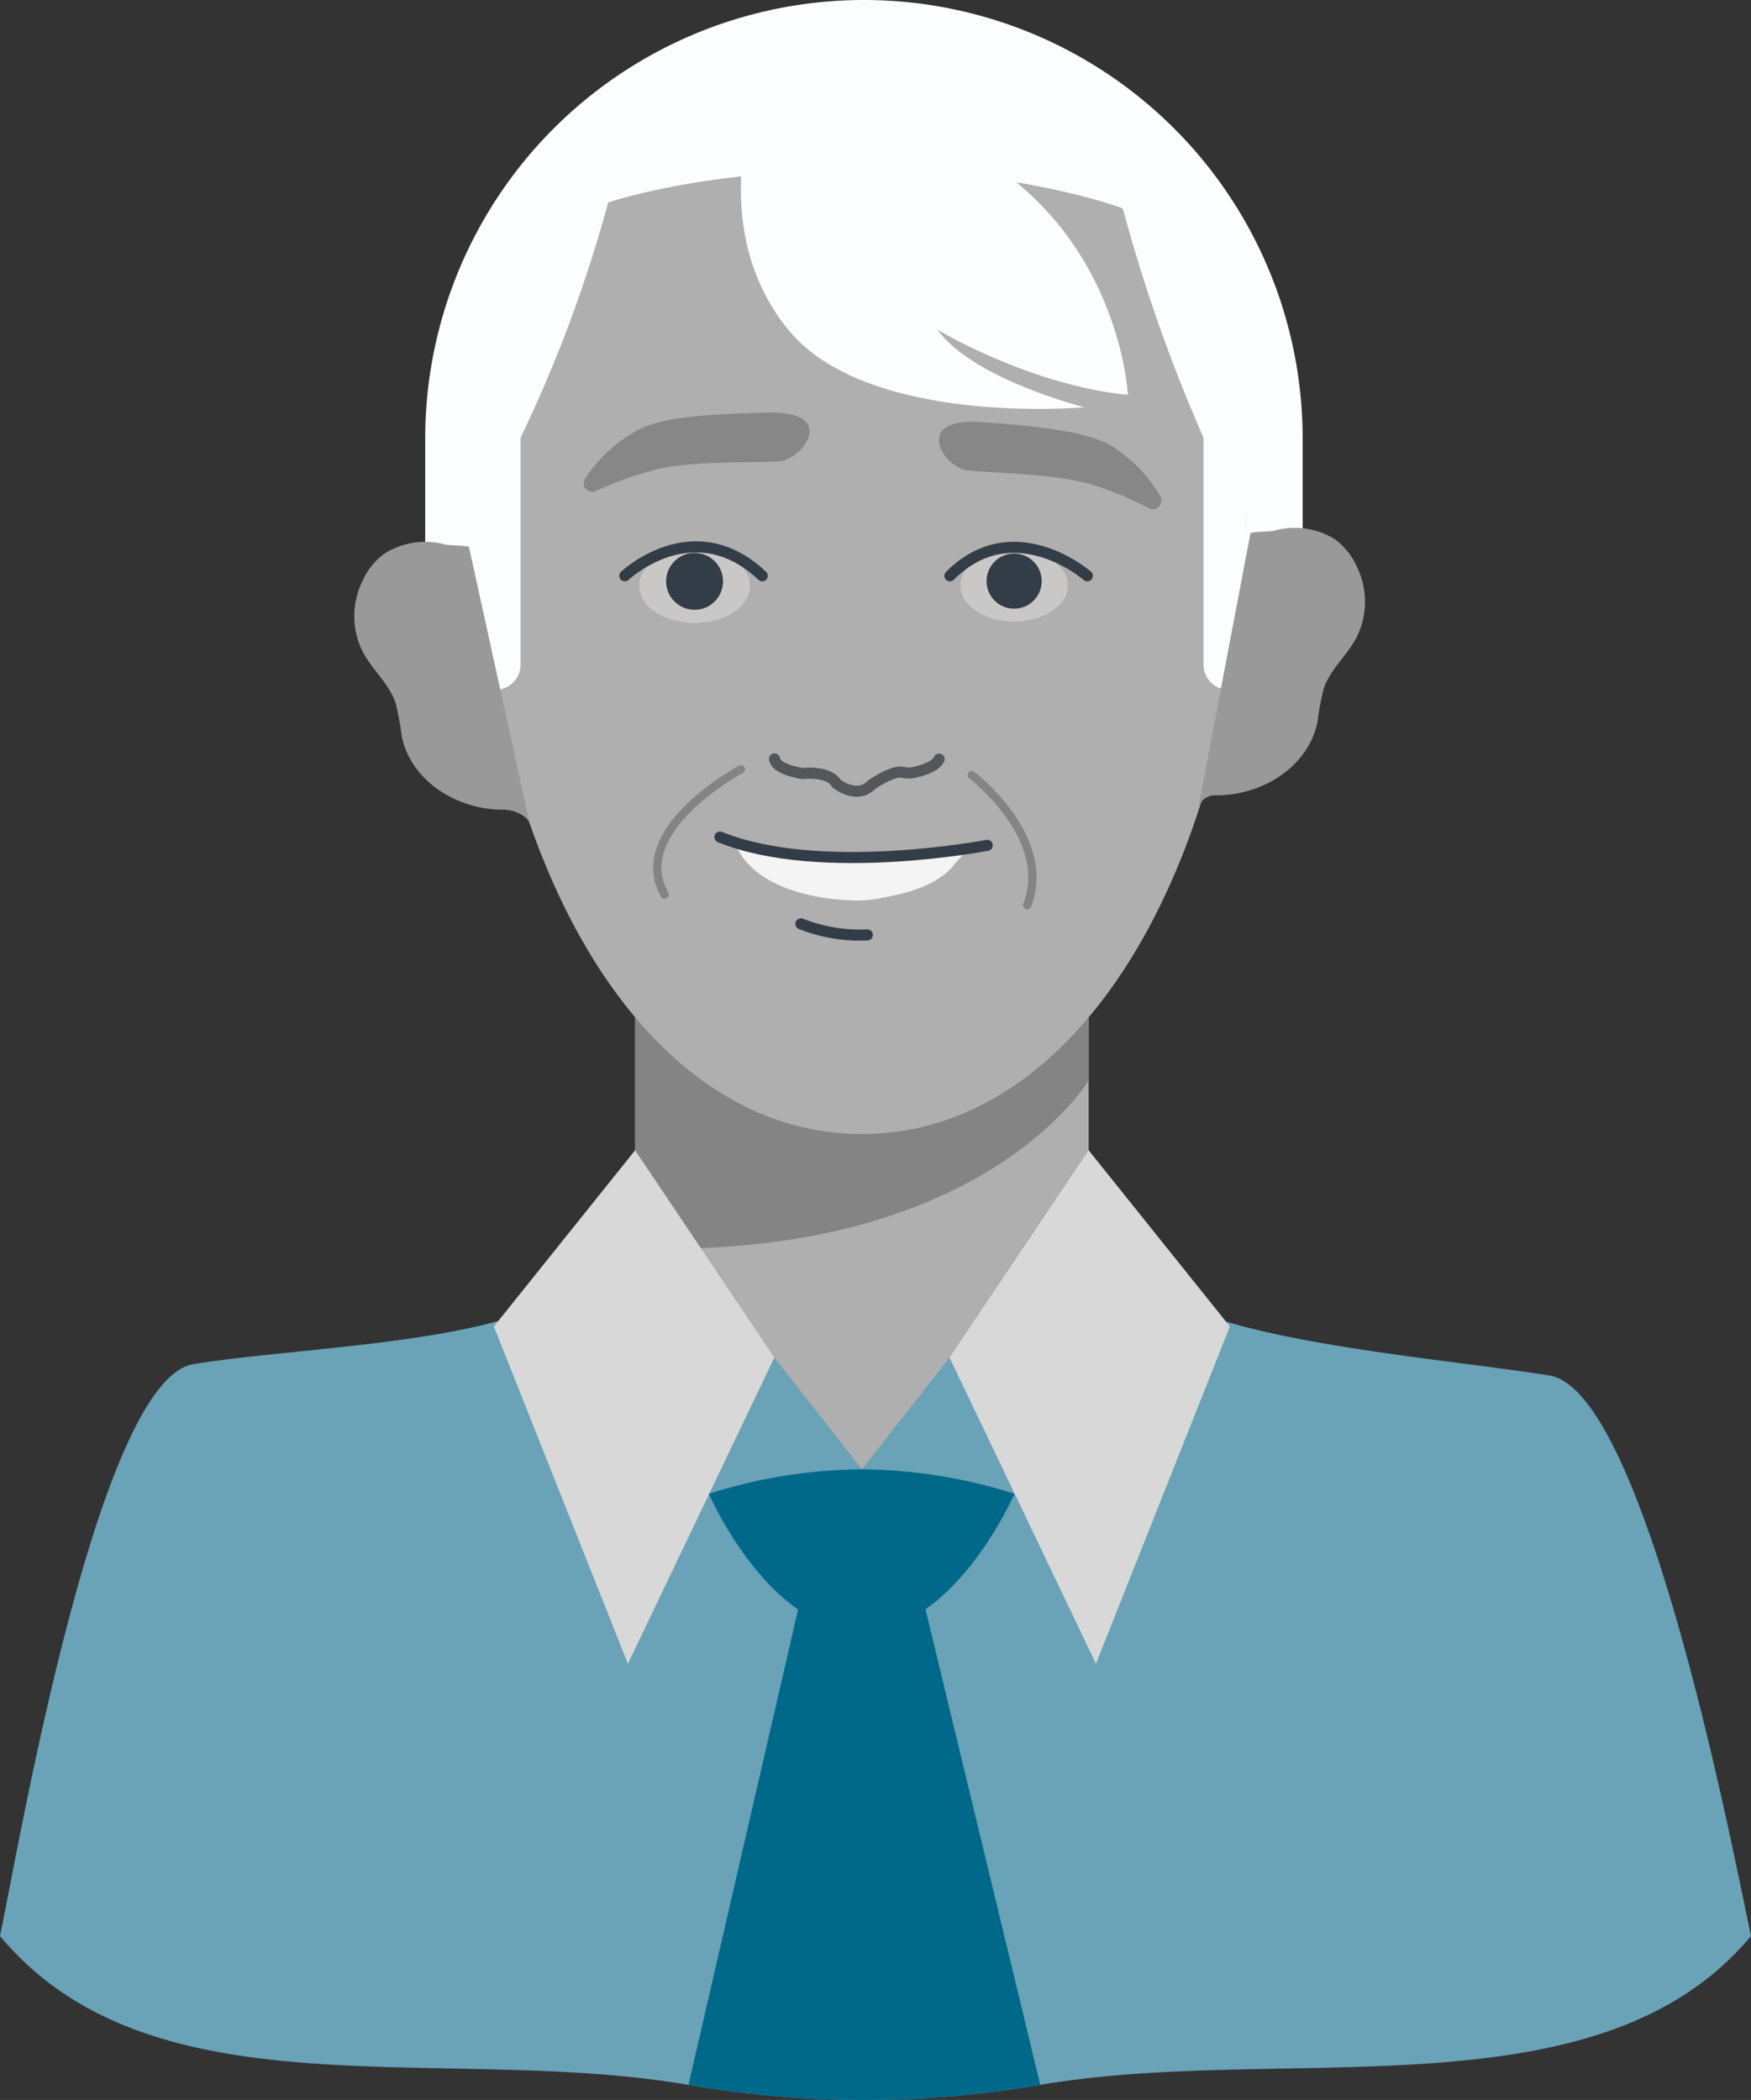 <svg xmlns="http://www.w3.org/2000/svg" viewBox="0 0 158.09 189.64"><rect x="0" y="0" width="158.09" height="189.64" fill="#333333" stroke="none"/><defs><style>.cls-1{fill:#fcfdff;}.cls-2{fill:#afafaf;}.cls-3{fill:#848484;}.cls-4{fill:#6aa2b8;}.cls-5{fill:#d8d8d8;}.cls-6{fill:#00698a;}.cls-7{fill:#878787;}.cls-8{fill:#999;}.cls-12,.cls-13,.cls-9{fill:none;stroke-linecap:round;stroke-miterlimit:10;}.cls-9{stroke:#333d47;}.cls-10{fill:#c9c8c7;}.cls-11{fill:#333d47;}.cls-12{stroke:#545759;}.cls-13{stroke:#848484;stroke-width:0.75px;}.cls-14{fill:#f4f4f4;}</style></defs><title>Asset 13</title><g id="Layer_2" data-name="Layer 2"><g id="Characters"><path class="cls-1" d="M117.61,56.37H38.39V39.61A39.61,39.61,0,0,1,78,0h0a39.61,39.61,0,0,1,39.61,39.61Z"/><rect class="cls-2" x="57.34" y="91.86" width="40.95" height="47.99"/><path class="cls-3" d="M98.29,91.86v5.71s-9.57,16.2-40.95,15.15V91.86Z"/><path class="cls-4" d="M139.9,124.22c-9.05-1.47-27.39-2.89-34.12-6.87a15.65,15.65,0,0,1-7.49-10.78L77.82,132.69,57.35,106.57a15.64,15.64,0,0,1-7.5,10.78c-6.72,4-23.33,4.36-32.38,5.84C8.82,124.6,1.65,167,0,174.84c13.78,16.52,40.06,9.63,62.16,13.44a93.39,93.39,0,0,0,31.76,0c22.12-3.8,50.4,3.09,64.17-13.44C156.42,167,148.55,125.64,139.9,124.22Z"/><polygon class="cls-5" points="57.34 103.88 44.59 119.79 56.69 150.25 69.91 122.6 57.34 103.88"/><polygon class="cls-5" points="98.29 103.88 111.04 119.79 98.95 150.25 85.73 122.6 98.29 103.88"/><path class="cls-6" d="M93.92,188.28a93.39,93.39,0,0,1-31.76,0l9.9-42.95h11.5Z"/><path class="cls-6" d="M77.82,132.69A46.68,46.68,0,0,0,64,134.9s5.38,12.41,13.79,12.41S91.59,134.9,91.59,134.9A46.54,46.54,0,0,0,77.82,132.69Z"/><path class="cls-2" d="M77.82,102.41c20.82,0,34.75-26.92,34.75-58a34.75,34.75,0,0,0-69.5,0C43.07,75.49,57,102.41,77.82,102.41Z"/><path class="cls-7" d="M52.81,43.23a.78.78,0,0,0,1,1.11,32.07,32.07,0,0,1,5.4-1.94c3.61-.86,9.07-.55,11.2-.75s5.21-4.52-1-4.39-9.61.5-11.65,1.49A13.41,13.41,0,0,0,52.81,43.23Z"/><path class="cls-7" d="M104.78,44.85a.78.78,0,0,1-1,1.07,31.26,31.26,0,0,0-5.3-2.19c-3.57-1-9-1-11.15-1.26s-5-4.76,1.22-4.35,9.58,1,11.56,2A13.32,13.32,0,0,1,104.78,44.85Z"/><path class="cls-1" d="M77.8,15.34c14.47,0,23.57,3.48,23.57,3.48a145,145,0,0,0,7.29,20.71V60a2.28,2.28,0,0,0,3.88,1.64h0V46.47C114.27,36.2,105.76,8.1,77.81,8.1S42,34.86,43.07,46.47V61.61h0A2.29,2.29,0,0,0,47,60V39.53a123.68,123.68,0,0,0,7.91-21.24S63.33,15.34,77.8,15.34Z"/><path class="cls-1" d="M68,9.7S64,21,71.17,29.78s26.73,7,26.73,7-10.1-2.56-13.25-7c0,0,8.29,5,17.18,5.88,0,0-.72-15.88-16.27-23.07C77.64,8.92,68,9.7,68,9.7Z"/><path class="cls-8" d="M112.9,48.14c.3-.13,1.82-.13,2.14-.21a6.85,6.85,0,0,1,5.49.77,6.24,6.24,0,0,1,2,2.53,7.19,7.19,0,0,1-.07,6.37c-.85,1.59-2.35,2.85-2.94,4.56a26.15,26.15,0,0,0-.58,3.08c-.84,4-4.95,6.62-9.2,6.58a1.6,1.6,0,0,0-1.63,1.52"/><path class="cls-8" d="M42.34,49.39c-.31-.13-1.82-.13-2.15-.22A6.89,6.89,0,0,0,34.7,50a6.15,6.15,0,0,0-2,2.53,7.16,7.16,0,0,0,.07,6.37c.85,1.59,2.35,2.85,2.94,4.56a26.13,26.13,0,0,1,.57,3.08c.85,4,5,6.62,9.2,6.58,1,0,2.29.63,2.38,1.41"/><path class="cls-9" d="M72.31,83.43a14.46,14.46,0,0,0,6,1"/><ellipse class="cls-10" cx="62.71" cy="52.91" rx="5" ry="3.35"/><circle class="cls-11" cx="62.71" cy="52.5" r="2.57"/><path class="cls-9" d="M56.41,52s6.2-5.88,12.41,0"/><ellipse class="cls-10" cx="91.56" cy="52.88" rx="4.85" ry="3.25"/><circle class="cls-11" cx="91.56" cy="52.48" r="2.49"/><path class="cls-9" d="M98.17,52s-6.63-5.79-12.41,0"/><path class="cls-12" d="M69.93,68.53c.12,1,2.58,1.33,2.58,1.33s2.29-.3,3,.89c0,0,1.81,1.48,3.14.15,0,0,1.92-1.38,2.89-1.15a2.21,2.21,0,0,0,1,0c.78-.17,1.94-.53,2.25-1.2"/><path class="cls-13" d="M66.9,69.47S56.7,74.92,60,80.78"/><path class="cls-13" d="M87.74,70s7.37,5.6,5,11.75"/><path class="cls-14" d="M87.05,77c0,.13-.64.74-.83,1-1.79,2.35-5.48,2.84-6.83,3.13a9.45,9.45,0,0,1-1.91.19c-3.54,0-8.74-1-10.71-4.35a2.11,2.11,0,0,0-1.17-1,74.22,74.22,0,0,0,19.12,1.25C85.36,77.14,86.88,76.54,87.05,77Z"/><path class="cls-9" d="M89.13,76.34S74,79.26,65,75.59"/></g></g></svg>